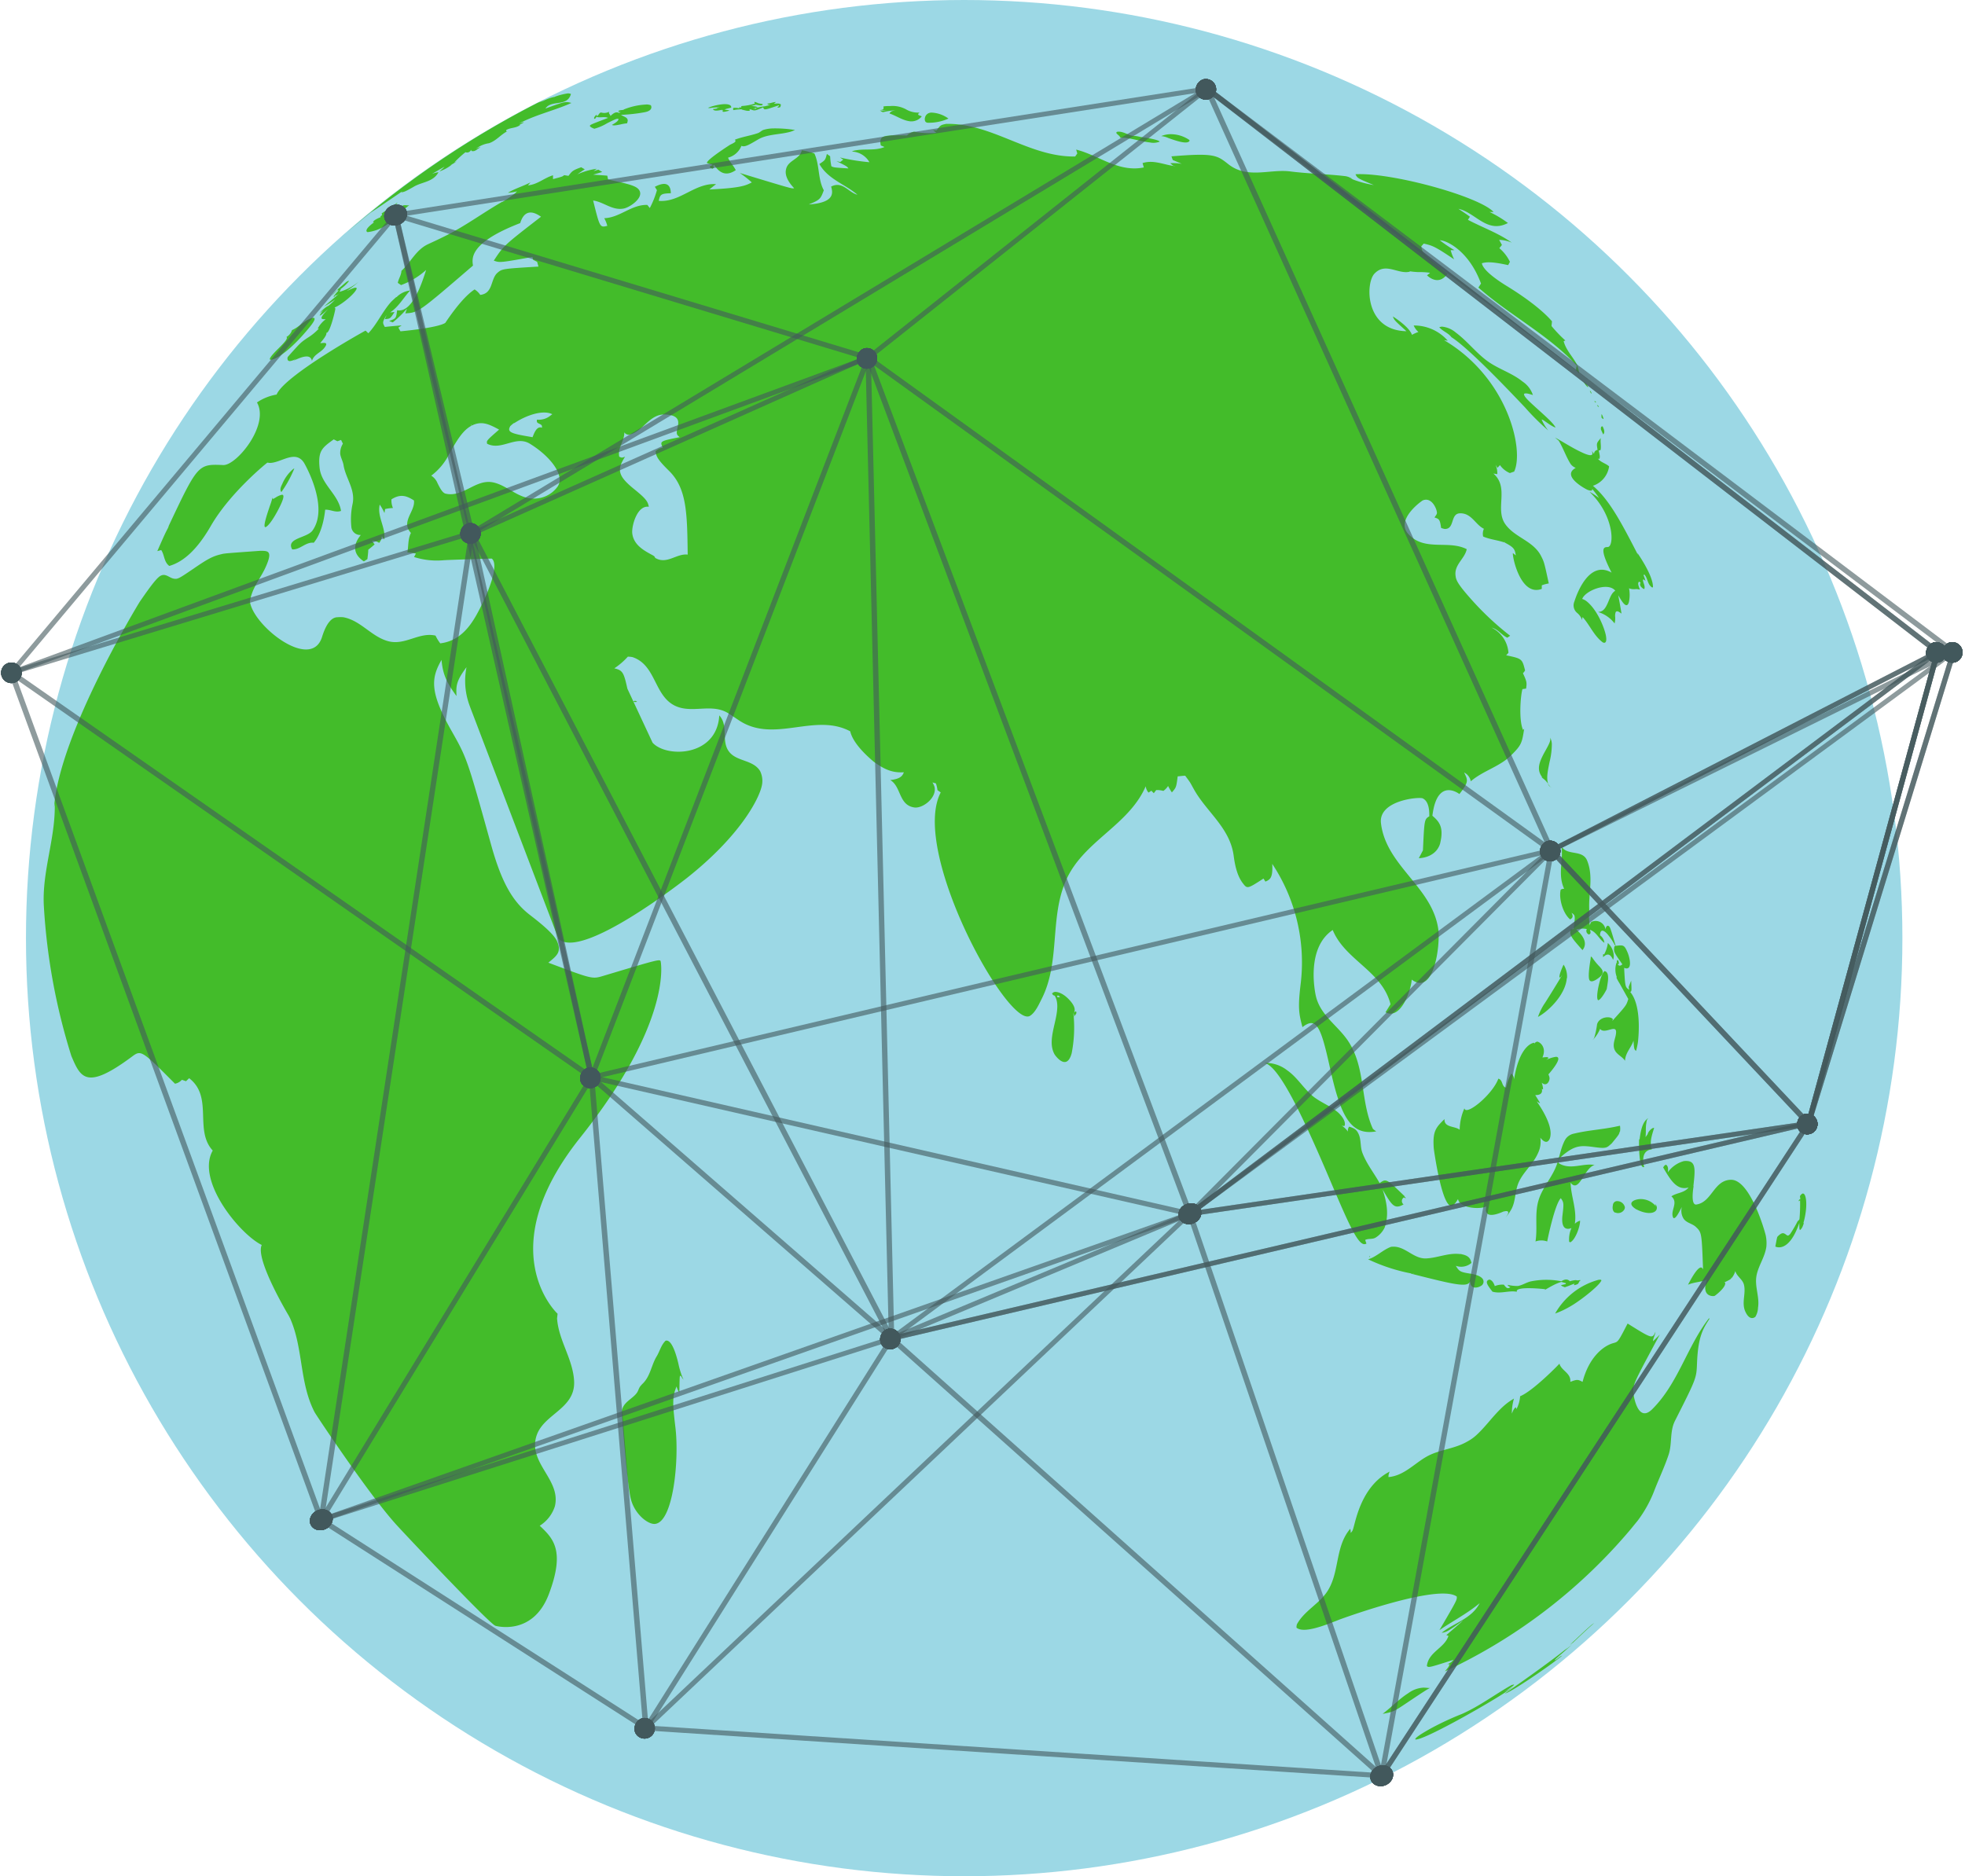 <svg xmlns="http://www.w3.org/2000/svg" viewBox="0 0 416.2 397.44"><defs><style>.cls-1{isolation:isolate;}.cls-2{fill:#9cd8e5;}.cls-3{fill:#43bc2a;}.cls-4{mix-blend-mode:color-dodge;}.cls-5{opacity:0.6;}.cls-6{fill:#42585c;}</style></defs><title>earth</title><g class="cls-1"><g id="Layer_2" data-name="Layer 2"><circle class="cls-2" cx="204.22" cy="198.72" r="198.72"/><path class="cls-3" d="M351.72,117.67c2,1.1,3.94,2.39,6.05,3.32,2.28,1,1.94,0,1.76-.47l.47.64a.84.84,0,0,1,.73-.85l0-.11c-.22-1.32-.22-1.32.7-2.4-.15.84.14,1.7-.06,2.54a2.76,2.76,0,0,0-.38.11l0,0c.29,1.23.26,1.35.15,1.75a.61.61,0,0,1-.35-.07l0,0c.62.81,1.65,1,2.4,1.65a5.07,5.07,0,0,1-3.43,4.12c3.54,3,6.13,8,9.73,15a2.38,2.38,0,0,1-.3-.75s3.32,4.69,3.29,7.2l-.13.12c-1.08-.62-.93-2-1.73-2.8l-.13.19a10.3,10.3,0,0,1,.41,1.2c-.31-.29-.31-.29-.55-.28,0,.69.55,1.31.29,2-.36-.08-1.21-.78-.77-1.35a1.45,1.45,0,0,0-.35-.22c-.19.25-.32.42.2,1.69a2.72,2.72,0,0,0-1.05-.1h-.18a2.25,2.25,0,0,1-1.08-.19,7.44,7.44,0,0,1,0,2.79h0c-.35,1.58-1.2.38-1.47,0s-.44-.68-.82-1.31l.25,1.31.06.32q.2,1.13.39,2.26c-.71-.53-1-.61-1.23-.34a2.35,2.35,0,0,0-.12,1,4.23,4.23,0,0,1-.12,1.42,6.84,6.84,0,0,0-3.51-2.42c1.11-.06,1.58-.74,2.2-2.22.55-1.33.77-1.82,1.45-2.3-1.54-1.9-6.31-.05-7,1.75a3,3,0,0,1,1,.55c2.31,1.91,3.71,5.69,4,7.11.39,2-.48,1.67-.71,1.49-1.79-1.37-2.63-3.5-4.07-5.16-.08-.1-.08-.1-.14-.1s-.06.11-.1.59a3.34,3.34,0,0,0-1-1.48,2.06,2.06,0,0,1-.63-2.46c.47-1.51,3.08-8.87,7.88-6.11-2.78-5.39-1.57-5.41-.84-5.42,1.44,0,1.46-6.67-3.87-11.72a15.94,15.94,0,0,1,2.05,1.33,18.82,18.82,0,0,0-1.46-1.92s0,0,0,.18-.28.28-1,0c-.06,0-5.73-2.88-2.48-4.64a2.44,2.44,0,0,1-1.07-.81c-1-1.57-1.56-3.36-2.53-4.94ZM148.26,52.27a10.55,10.55,0,0,0,2.68-1.15c1.82-.92,2.07-1,2.4-.94.07.16,0,.54-1.37,1.28.29.16.7.13,1.82-.1a9.83,9.83,0,0,1,1.4-.24c.16-.55.2-.69,0-1s-.87-.5-1.29-.79a35.38,35.38,0,0,0,4.91-.54c2.09-.35,1.43-1.48,1.41-1.49a2.35,2.35,0,0,0-1.14-.15,14.26,14.26,0,0,0-4.63,1.06l0,.07a5.4,5.4,0,0,0-.89.11c-.13,0-.14.23-.29.24a1.55,1.55,0,0,0,.6.12l-.4.17c-.55-.27-1.07-.08-1.8.66,0-.32-.52-.57-.24-.93a2.23,2.23,0,0,1-1.62.21.42.42,0,0,0-.28,0c-.32.2-.41.62-.77.78.06-.18.06-.18,0-.29-.27,0-.65.6-.54.76s.29,0,.47-.35c.81.24,1.67-.13,2.47.21-3.7,1.42-3.7,1.42-3.86,1.68C147.4,52,148.26,52.27,148.26,52.27ZM100.93,70c1.18-.74,6.56-4.42,6.61-4.45l-.18.19c.6-.08.74-.1,2.54-1.12h0c1.75-1.11,4.22-1,5.35-3.15a7.29,7.29,0,0,0-1.38.37c.89-.51,1.76-1.05,2.67-1.53-.34.36-.74.66-1.1,1a8.87,8.87,0,0,0,2.63-1.43,4.94,4.94,0,0,0-.55.27c.54-.32,1.1-.61,1.61-1l-.55.29a20.93,20.93,0,0,1,2.38-2.2.91.91,0,0,0,1.19-.52l.07.25c.85.27,1.28-.54,1.94-.76-.37,0-.37,0-1,.33a5.72,5.72,0,0,1,2.78-1.2c1.53-.5,2.51-1.86,3.92-2.55l-.26.05,0-.3c.94-.56,2.16-.36,3-1.13l-.25,0a3.88,3.88,0,0,0,1-.51c-.21,0-.21,0-1,.24,3.28-1.73,6.9-2.59,10.29-4l.76-.33c-1.28-.34-1.28-.34-5.5,1.18,1.28-1.94,4.63-.26,5.4-3.09a1.91,1.91,0,0,0-.63-.12,13.66,13.66,0,0,0-2.7.68l-.2.1.1,0,0,0-.15.07,0,0,0,0h0l.24-.13a8.2,8.2,0,0,0-3,1.18,4.15,4.15,0,0,1,.82-.56c-.4.15-.76.37-1.15.53l.24-.14-.64.3.65-.34c-.46.22-1,.51-1.6.81a198.58,198.58,0,0,0-26,16.16q-6.95,5.09-13.41,10.77c1.95-1.67,5.63-4.77,6.73-5.47C102,69.13,101.47,69.52,100.93,70Zm250.94,45.55c-.56-.86-1.09-1.43-3.72-3.8-2.36-2.13-2.81-2.61-3-3.2l.08-.17c.35-.07.54-.11,1.82.3a5.54,5.54,0,0,0-2.18-2.85c-2.28-1.85-5.17-2.66-7.52-4.39s-4.24-4.22-6.64-6a5.29,5.29,0,0,0-2.92-1.25,1.91,1.91,0,0,0-.57.13c.73.86,1.89,1.19,2.58,2.11h0c3.65,2.33,11.69,10.78,15.55,14.84a49.83,49.83,0,0,0,4.94,4.91,10.4,10.4,0,0,1-1.4-2.32c.27.07.27.07,1.15.68S351.68,115.62,351.88,115.51ZM172.71,60.35c.05.13.1.24.61.4a1.91,1.91,0,0,0,.29-.33,1.39,1.39,0,0,0-.19-.24,1,1,0,0,1,.2-.27c1.29,2,2.79,2.36,4.59,1.13-.46-.93-1.23-1.67-1.64-2.64a4.19,4.19,0,0,0,2.84-2.51c.7.32,1.52-.16,3.52-1.34s4.66-1,6.93-1.66c.28-.09.64-.25.91-.35a26.1,26.1,0,0,0-4.64-.34,7.6,7.6,0,0,0-2,.3c-.46.14-.78.54-1.23.7-1.6.55-3.29.77-4.87,1.39.27.38.14.52-1,1.06,0,0-5,3.18-4.93,3.86.39.23.89.18,1.26.47C172.91,60.12,172.82,60.15,172.71,60.35ZM351.06,149l.08.1a.75.75,0,0,0-.08-.11ZM87.52,96.56c-1.48,1-1.48,1-4.22,4.07,0,0-.26.86.48.86a3.18,3.18,0,0,0,1.4-.56c-.29.23-.45.35-.66.5,3.1-1.56,3.73-.84,3.93,0,.4-1.33,1.78-1.72,2.57-2.68,1-1.23.09-1.14-.41-1.09a1,1,0,0,1-.41,0c.59-.69,1.47-1.73,1.28-2.17.75.28,2-5.08,1.92-5.15a.88.88,0,0,0-.17-.19c1.74-.74,4.6-3.22,4.7-4.09-.23-.26-.6-.1-2.13.58A21.15,21.15,0,0,0,99,84.06l-.66.62a11.38,11.38,0,0,1-4.09,2.15,4.81,4.81,0,0,0,.32-.58l-.09,0a8.46,8.46,0,0,0,1.84-1.75c-.36,0-.58.2-1.33.86-1.1.93-1.1.93-1.12,1a7.63,7.63,0,0,0-1.23,1.29c.42-.4.81-.84,1.22-1.26l0,.1.07.06a.71.71,0,0,0,.27-.1A7.45,7.45,0,0,0,93,87.85c.21.08.3-.07.46-.38l0,.09c.14,0,.22,0,.72-.34,0,0-2.95,2.5-3.12,2.67a23.27,23.27,0,0,0,2.3-1.44A14.42,14.42,0,0,1,91.67,90l.32-.29a6.92,6.92,0,0,0-1.91,1.61,10.51,10.51,0,0,0,.89-.68,4.29,4.29,0,0,0-.9,1.2c.11,0,.34,0,1.81-1.41-1.17,1.29-1.38,1.56-1.42,2,.17.17.17.17.9.2a5.74,5.74,0,0,0-1.67,1.93l.07.07.18-.06A11.19,11.19,0,0,1,87.52,96.56ZM362,113.71a3.5,3.5,0,0,0-.39-1l0-.07v.07a1.5,1.5,0,0,0,0,.69l-.15-.08C361.57,113.45,362,113.92,362,113.71ZM109.06,68.45c-.45.13-.92-.09-1.36.09A5.63,5.63,0,0,0,106,69.73c.4-.41.54-.58.56-.73-.24-.13-1.24.44-2.62,1.48a17.68,17.68,0,0,0,2.63-2.54h-.07a17.41,17.41,0,0,0-1.41,1.17.7.7,0,0,0,.16-.27c-.09,0-.17,0-1.26,1a.48.48,0,0,0,0-.1c-.08,0-.13,0-.84.51h.11c0,.1,0,.21,0,.31l.06,0-.33.23A.3.3,0,0,0,103,71l0,0s-1.64.63-1.61,1.08c.08,0,.09,0,.23,0-2.48,1.81-1.4,2.09-1.39,2.09a8.58,8.58,0,0,0,3.95-1.5c.35-.21.8-.51,1.13-.76A11.87,11.87,0,0,1,107,70.53l-.09-.05C107,70.31,107.12,70,109.06,68.45Zm242.17,80.72h0l-.08-.1ZM94.83,75l0,0-.13.12,1.15-1Zm114.6-26.24,0,0a11.77,11.77,0,0,1,2.64-.38c-.92.1-1.12.34-1.3.66,1.37.46,2.58,1.33,4,1.6a2.86,2.86,0,0,0,2.27-.45,3,3,0,0,0,.56-.53l0,0c-.07-.06-.07-.06-.45-.19s-.43-.32,0-.63a5,5,0,0,1-2.9-.69,5.94,5.94,0,0,0-3.26-.69c-.59,0-.94,0-1.51.09.08.4.11.81-.67.68a9.4,9.4,0,0,0,1.46.22c-.63,0-1,0-1.54-.06C208.85,48.43,209.14,48.77,209.44,48.73Zm50.21,5.38a.29.29,0,0,1-.2,0c.49.07,1,0,1.47.09,1.69.21,3.32.77,5,.94A3.55,3.55,0,0,0,268,55c-.17-.4-3-.84-3.05-.84h0c-.71-.05-1.4-.27-2.11-.36-1.29.07-2.31-.94-3.59-.91-.37,0-.41.14-.45.25C259,53.51,259.46,53.68,259.64,54.1ZM219,51h0a9.93,9.93,0,0,0,4-.77l.25-.12a6.55,6.55,0,0,0-3.63-1.26c-1.41.08-1.61,1.61-1.16,2A.79.79,0,0,0,219,51Zm55.31,3.79s0-.08,0-.12a7,7,0,0,0-4.21-1.24,5.32,5.32,0,0,0-1.78.4,4.53,4.53,0,0,1,1.5.4C271.48,54.83,273.91,55.67,274.33,54.82ZM358.74,107s0-.09-.06-.2a2.82,2.82,0,0,0-.87-.94h0a3.35,3.35,0,0,0,.52.81C358.44,106.78,358.68,107.06,358.74,107Zm1.67,3.21a.06.06,0,0,0,0-.06c0-.08-.18-.16-.32-.19v0C360.13,110.25,360.36,110.24,360.41,110.17Zm1.43,5.2,0-.08a.36.36,0,0,0-.19,0c-.17.06-.23.27-.18.64a.91.91,0,0,0-.05-.13c0,.05,0,.09.52,1.19C362.13,116.8,362.38,116.47,361.84,115.37Zm-.92-4.21c.05,0,.09,0,.09-.11v0c-.13-.13-.28-.29-.35-.28S360.8,111.11,360.92,111.16Zm-181.44-63c.08.05,1,.25,1,.25a2.24,2.24,0,0,0,.69,0c0-.12,0-.15-.1-.24l.26-.06c.89.36.89.36,2.69-.41.21.62.21.62,3.4-.47l-.13.23c-.22.2-.23.23-.26.3a1.67,1.67,0,0,0,.58-.1l.1-.2,0-.05c.07-.25.06-.28,0-.37-.38-.17-.49-.19-1.43-.09l.44-.38c-.63,0-1.2.31-1.82.34,0,0,.05.29.64.25-.36.13-.75.2-1.12.31h0a11.5,11.5,0,0,0-1.92.37l.05.16a3.46,3.46,0,0,0-.69,0,10.58,10.58,0,0,0,1-.37,6.13,6.13,0,0,0-1.5-.22,5.69,5.69,0,0,0,1.11-.28c.41.1,1.35.34,1.46-.05a.22.22,0,0,0-.1-.1,5.8,5.8,0,0,1-.81-.14c-.68-.31-.77-.29-.85-.28s0,.07.07.35a11.2,11.2,0,0,1-2.7.5l-.18.09c0,.12,0,.13,0,.2s-.1.06-.38-.05a.59.59,0,0,0,0,.25h-.07a3.56,3.56,0,0,0-1.23-.08,1.59,1.59,0,0,0,0,.47A10.06,10.06,0,0,1,179.49,48.15ZM359.34,108a1,1,0,0,0-.18-.23h0c-.08,0,0,.2.24.65A.41.41,0,0,0,359.34,108ZM172.84,47.87a8.9,8.9,0,0,1,2-.1c-.53.09-.53.09-.59.13a.11.11,0,0,0,0,.07,4,4,0,0,1-.88.12c.18.42.74.45,2.12.12l-.32.12a.77.77,0,0,0,.39,0c-.12.15-.35.41.24.35a7.05,7.05,0,0,0,1-.24l.11,0a2,2,0,0,0-1.3-.1,1.61,1.61,0,0,0,.52-.22l-.17,0,1.29-.33c0-.28-.06-.76-1.54-.73a11.25,11.25,0,0,0-3.39.78,1.46,1.46,0,0,0,.44.05ZM343,382.29c-.66.36-1.3.75-2,1.11,2-1.37,2-1.37,2.06-1.59l-.53.13c-3.56,2-6.79,4.48-10.53,6.13a60.29,60.29,0,0,0-6.69,3.12c-2.85,1.61-3.14,2-3.19,2.26,1.3.51,15.92-7.77,19.81-10.45Zm-1.87,1.44c.94-.06,9.18-5.61,12-7.92l.13-.11c-.63.2-1,.78-1.61,1,.19-.28.19-.28,3.65-3.27-.53.41-1.07.81-1.59,1.23l.73-.68C351,376.89,341.24,383.66,341.13,383.73Zm18.5-14.66c-1.64,1.36-3.12,2.89-4.72,4.31.21-.12.38-.29.58-.42a2.18,2.18,0,0,1-.21.24c1.58-1.48,3.14-3,4.77-4.41Zm-25.5-298,0,0,0,0Zm-.08,0,0,0,0,0ZM80.51,101c.5-.21,3.18-1.49,7.35-6.59.43-.52,1.73-2.12.84-2.09l-.19,0c-1.64.53-2.75,1.94-4.3,2.61a2.46,2.46,0,0,1-1.16,1.44c.3.35-.26,1-1.72,2.46C80.56,99.59,78.2,101.92,80.51,101Zm248.18,270.5,0,0-.11.09Zm40.85-24.77.31-.38h0Zm-14.25,26.49-.88.83A10,10,0,0,0,355.28,373.19Zm-30,9.35c-.47,0-.95-.08-1.42-.08a5.93,5.93,0,0,0-3.2,1.16c-2,1.27-3.6,3-5.45,4.39,2.24-.39,2.51-.57,5.09-2.3s4.39-2.94,4.85-3.13ZM156.52,173.66c.59.09.73,0,.77,0s-.18-.2-.41-.2A.4.4,0,0,0,156.52,173.66ZM108.66,142l0,0h0l0,0ZM80.08,130.32v.07a13.3,13.3,0,0,1-.51,1.66c-.65,1.92-1.74,5.13-.81,4.54s2.38-3.17,3.12-4.79c.92-2,.38-2,.2-2a4.31,4.31,0,0,0-1.31.58C80.11,130.79,80.1,130.76,80.08,130.32Zm-22,6.22.06-.08h0A.43.43,0,0,0,58,136.54Zm23.9-7.33a23.48,23.48,0,0,0,2.1-3.56c.32-.66.55-1.22.63-1.42l-.2.09a8.39,8.39,0,0,0-2.36,3.21h0C81.71,128.4,81.67,128.8,81.94,129.21Zm272.29,103a4.62,4.62,0,0,0-.72-2.87l-.12.24c-.35.8-.92,2.19-.72,2.49.12,0,.19-.07.57-.59-1.67,2.82-3.49,5.7-3.66,5.95h0l-.23.34a13.07,13.07,0,0,0-1.27,2.64C350.49,239.13,354,235.57,354.22,232.21Zm11.22,32.5a3.55,3.55,0,0,0,0-1.25l-1.08.23c-2.87.58-5.8.75-8.65,1.44a2.83,2.83,0,0,0-1.74,1.08,5.18,5.18,0,0,0-.47.89c-.63,1.42-.89,3-1.38,4.42-.93,2.79-3.1,4.94-3.94,7.78s-.16,5.81-.63,8.68a3.56,3.56,0,0,1,2.48,0c0-.08,1.58-7.89,2.88-9.17.59.84.68,1,.36,3.55-.45,3.63,1.5,2.95,1.9,2.77a5.86,5.86,0,0,0-.49,2.9l.22.13c1.15-.55,2.13-3.49,2.09-4.59a2.68,2.68,0,0,0-1.11.66c.47-3-.82-5.78-.9-8.7,1.84,2.34,2.88-3.19,5.09-3.75h0c-2.4-.44-4.84,1-7.22-.17-.95-.45-.54-1.2,1.39-2.59,2.11-1.51,3.42-1.35,6-1,2.28.29,2.46.12,3.41-.81-.11.15-.26.35-.38.5C365.27,265.36,365.27,265.36,365.44,264.71ZM369.71,279c-1.06.06-2.6.65-1.34,1.76a4.18,4.18,0,0,0,.52.37c-.07.05-.08.06-.1.1l0,0a.21.21,0,0,0,.11-.1c1.84,1,3.72,1.1,4.28.2a1,1,0,0,0-.25-1.27,2.23,2.23,0,0,0,.34.68A4.16,4.16,0,0,0,369.71,279Zm-10.35-51.54h0s0,0,0,0S359.34,227.48,359.36,227.48Zm.88,44.31h0a.21.21,0,0,0-.14-.06ZM359,232.55c.45,1,2.29-.66,2.3-.67a1.47,1.47,0,0,0,.53-.9c0-.44-.13-.64-.66-1.23a13.7,13.7,0,0,1-1.62-2c-.07,0-.12,0-.23-.22,0,0,0,0,0,.06a10.91,10.91,0,0,1-.14,1.12C359,229.87,358.73,231.88,359,232.55Zm-5.9,64,.94.27L354,297c-.31.08-.72.17-1,.23.18.2.18.2.85.46l.09-.07c.66-.18,1.27-.51,1.93-.71l-.14.32a2.3,2.3,0,0,0,.8-.23c.25-.18.27-.52.5-.71a.84.84,0,0,1,.16-.08l-.14-.05h0c-.29,0-.57.13-.86,0a5,5,0,0,0-1.31.25c-.73-.83-1.79,0-1.8,0a16.46,16.46,0,0,0-6.36,0c-1,.19-1.85.83-2.87,1a9.17,9.17,0,0,1-2.18-.25,1.06,1.06,0,0,0,.61.5c-.63.46-.89.11-1.38-.53a4.18,4.18,0,0,0-1.92.3c-.36-1.12-.93-1.39-1.19-1.37-1,.33-.34,1.22.71,2.57l.07,0c1.7.47,3.39-.32,5.09,0-.51-1.27,5.92-.56,6-.54l-.1.16C350.73,297.59,351.86,296.88,353.13,296.53Zm-31.84-1.79h.06a37.72,37.72,0,0,1-9.17-3c1.79-.55,3.11-2,4.83-2.64,2.88-.42,4.64,2.55,7.41,2.45,2.39-.09,4.64-1.19,7.08-.94.17,0,.39,0,.56.07,1.63.33,1.83,1.12,2,1.82a3.31,3.31,0,0,1-3.31.61c.7,1.12.82,1.32,3,1.65,3.31.51,2.95,1.79,2.76,2.17a1.22,1.22,0,0,1-.15.22c-.42.47-2.58,1.33-2.57-.81-.4,1.5-3.45.73-12.51-1.56Zm9.37-1.74h0Zm-9.13,1.74a2.63,2.63,0,0,0,.42,0h0a2.18,2.18,0,0,0-.63,0S321.36,294.68,321.53,294.74Zm40,1.63c.17-.37-.19-.33-.6-.28a15.11,15.11,0,0,0-9.14,7.13,18.6,18.6,0,0,0,3.29-1.56h0C357.12,300.5,361,297.42,361.48,296.37Zm-20.65-14.75s1.93-.61.37,1.3a10.15,10.15,0,0,0,1.33-1.9c.9-1.78.68-3.87,1.53-5.67,1-2.19,3-3.75,4-6a5.63,5.63,0,0,0,.54-3.38c1.26,1.57,1.79.66,2,.2.43-1.15.3-3.46-2.77-7.9a3,3,0,0,0,.69.39c0-.1,0-.1-1-1.71.42,0,1.75,0,1.38-1.38l.11.17.18-.08a6.27,6.27,0,0,0-.29-1.35c1,.95,1.71-.27,1.65-1a2.52,2.52,0,0,0-.24-.74h0l0,0c.34-.38,3.24-3.69,1.61-3.73a6.63,6.63,0,0,0-2.13.7c.41-.28.41-.28.55-.51-.33-.15-.33-.15-1.29-.05,1-2.28-.71-3.38-1.14-3.35a1,1,0,0,0-.6.45c0-.06,0-.14,0-.2s-3.08.17-4.28,7.78a1.6,1.6,0,0,0-.58-1.28,11.39,11.39,0,0,0-1.1,3c-1-.24-.64-1.66-1.64-1.91-1.16,3.21-6.39,7.6-7.12,6.47a1.1,1.1,0,0,1-.07-.18,11.53,11.53,0,0,0-1,4.53c-1-.81-3.35-.42-3.21-2.26-1.81,1.78-2.55,2.52-2.28,6.2,0,.12,1.64,12.05,3.67,12.18.62,0,1.19-1,1.47-1.44.35,2,4.72,2.23,6,1.56C336.53,283.32,339.52,282.22,340.84,281.62Zm-7-90.74-.15.22a1,1,0,0,0,.15-.22h0ZM349.71,184c.84-1.51,1.12-2.09,1-2.71l-.07-.14a3,3,0,0,1,.42,1.51,15.9,15.9,0,0,1-.47,3.69c-.47,2.27-.69,3.51-.31,4.68a4.8,4.8,0,0,0-1.28-1.27l.1.06c-.2-.17-.2-.17-.25-.24a1.47,1.47,0,0,1,.23.13C347.79,188.09,348.26,186.57,349.71,184Zm-.23,6.12-.34-.33v0l.25.21Zm0-.12-.12-.1h0Zm1.38,1.83,0,0c-.22-.28-.43-.56-.66-.83v0A1.7,1.7,0,0,0,350.88,191.79ZM312.6,291.26h0c-.13-.16-.21-.23-.25-.23s0,0,0,0S312.46,291.39,312.6,291.26Zm-22.45-41.1h0Zm23.8,14.5Zm-23.56-52.92-.4-.64c-3.44,2.22-3.44,2.22-4.41.95-1.37-1.8-1.74-4.53-1.92-5.85-.77-5.64-5.4-9-8.09-13.45-.32-.53-.7-1.25-1-1.78s-.81-1.15-1.16-1.65c-.48,0-1.12.1-1.6.13-.3,2.34-.3,2.34-1.23,3.4a10.89,10.89,0,0,1-.8-1.36,3.81,3.81,0,0,1-1,1.05,4.76,4.76,0,0,0-1.52-.18l-.51.66-.51-.52-.61.39a2.55,2.55,0,0,1-.59-1.34c-3.61,8.34-13.21,11.61-16.87,19.9-3.53,8-1.17,17.22-5.16,25.13-.59,1.17-1.36,2.92-2.48,3.6-4.59,2.76-25.42-34.83-18.91-47.32l-.69-.49a6.45,6.45,0,0,0-.33-1.43l-.72-.2a5.8,5.8,0,0,1,.42.9c.58,2.31-2.48,4.67-4.29,4.4-3.33-.5-2.73-4.45-5.08-5.8,2.32-.26,2.61-1,2.89-1.65-2,.1-3.71-.24-6.45-2.29-4.16-3.52-4.74-5.68-4.92-6.39-7.52-4-16.08,2.61-23.52-2.29-.73-.48-1.68-1.16-2.44-1.61-3.5-2.07-7.59.2-11.14-1.51-4.47-2.15-4-8.62-9-10.3a5.06,5.06,0,0,0-1-.1,15,15,0,0,1-2.86,2.47h0c1.76.43,2,.83,2.76,4.3l5.34,11.45c2.92,3.25,13.63,3,14.13-5.78,2,2.17.38,5.33,2,7.59s5.13,1.72,6.65,4.21a4.75,4.75,0,0,1,.38,3c-.58,2.91-4.67,10.78-16,19.73-.22.17-22.22,17.48-27.09,12.8l-18.22-47.8c-.21-.55-.49-1.27-.68-1.82a14.89,14.89,0,0,1-.58-7.92c-2.25,3-2.21,4-2.12,6.11-2.2-3-2.91-4.73-3.17-7.65-2.26,3.9-2.48,6.83,2,14.82,3.4,6,3.4,6,8.5,24.34,2.17,7.8,4.48,12,8.23,14.87,1.77,1.37,5.05,3.91,5.77,5.63.93,2.23-.06,3-1.88,4.47,9.29,3.5,9.29,3.5,11.6,2.81,12.1-3.62,12.1-3.62,12.21-3s2.12,13.19-17.09,37.29c-19,23.86-4.92,37.15-4.76,37.26l-.11,1c.32,4.66,3.36,8.58,3.61,13.26.31,5.86-6.34,6.92-7.92,11.47-2,5.87,5.21,9.36,3.85,15.05a7.59,7.59,0,0,1-3.21,4.13c2.8,2.66,5.45,5.17,1.94,14.47-3.4,9-11.28,6.75-11.35,6.72-1.54-.69-19.82-20.13-20.59-21C101,342.35,89,324.26,89,324.13c-3.23-6.22-2.37-13.51-5.17-19.84l-.29-.57c-.07-.12-7.19-12-5.73-15-4.65-2.29-14-13.64-10.38-20-4-4.35.19-11.35-5-15.33l-.66.64-.87-.3a2.62,2.62,0,0,1-1.46.83c-7.17-7.19-7.17-7.19-9.2-5.68-9.62,7.14-10.8,4.38-12.75-.18a130.93,130.93,0,0,1-5.82-31.56c-.49-7.48,2.52-14.59,2.29-22l-.14.92c1.1-15.74,18-43.37,18.17-43.62,2.59-3.77,3.77-5.22,4.51-5.53,1-.44,1.73.47,2.62.65s1.13,0,4.31-2.15c2.9-2,4-2.59,5.76-3,.74-.19.74-.19,8.24-.73,1.68,0,2.79-.08,1.21,3.44-1.1,2.45-3,4.54-3.33,7.35.73,5.14,13,14.81,15.28,7.43,1.06-3.41,2.34-4.14,3.24-4.15a7.28,7.28,0,0,1,1.28,0c3.7.7,5.94,4.14,9.51,5.08s6.51-2,10-1.19a8.63,8.63,0,0,0,1,1.64c5.11-.62,7.33-5.17,9.11-8.83,3.41-7.34,2.23-8.84,1.78-9.13,0,0-8.36.24-10.15.35a15.81,15.81,0,0,1-6.29-.68l.39-.72a7.26,7.26,0,0,0-1.8-.25c.25-1.38.09-2.83.75-4.13-2.22-2.38.94-4.54.64-6.88-1.54-1-2.87-1.45-4.77-.23a4.08,4.08,0,0,0,.32,1.83,8.7,8.7,0,0,0-1.66.22l-.14.85a10.16,10.16,0,0,0-1-1.79c-.6,2.58,1.33,4.84.95,7.39l-.5-.72a2.39,2.39,0,0,1-.58,1.44,2.35,2.35,0,0,0-1.51-.43l.56.75c-.39.35-.93.8-1.35,1.12,0,.61-.12,1.41-.18,2l-.75.48c-3.3-2.21-1.3-4.76-.65-5.6a1.87,1.87,0,0,1-2-1.69,15.47,15.47,0,0,1,.25-4.84c.68-3.07-1.48-5.48-1.91-8.29-.11-.73-.62-1.63-.7-2.37a3.73,3.73,0,0,1,.57-2.14l-.39-.8-.78.28-.77-.4c-2.45,1.76-3.36,2.42-3,6s4,5.64,4.54,9.15c-1.16.44-2.22-.32-3.36-.25l0,0s-.34,4.55-2.42,7c-1.73-.21-2.86,1.51-4.56,1.41-1.38-2.41,3.14-2.39,4.3-4,3.63-5.07-1.73-14.23-1.78-14.32-1.83-2.9-4.86,0-7.28,0L79,123c-.05,0-7.91,6.33-12,13.45-2.75,4.76-5.62,7.52-8.77,8.43-1.15-.83-1-2.31-1.71-3.36l-.83.22c1.62-3.68,1.62-3.68,2.44-5.24h0l-.18.22c6.34-13.43,6.34-13.43,11.71-13.21,2.81.11,9.85-8.49,7.14-13.26a10.38,10.38,0,0,1,4.16-1.67c1.6-4,18.69-13.5,18.84-13.55l.59.56c1.88-2,3-4.62,4.82-6.65.31-.31.74-.7,1.07-1l.09,0a4.74,4.74,0,0,1,2.87-1.4c-1.43,1.53-2.43,3.46-4.24,4.64l.93-.08c-.91,1.41-.91,1.41-2.05,1.51l.38-.89c-.94,1.52-.88,1.64-.38,2.54,0,0,1.5-.18,3.56-.33l-.69.47.44.78c.08,0,7.84-.71,9.49-1.78,2.45-3.65,4.54-6,6.21-7.09a3.86,3.86,0,0,1,1.2,1.16c2.78-.32,2.13-3.35,3.64-4.68,1-.85,1-.85,8.69-1.32l-.28-1-.88-.46-.11-.58c-6.91,1.23-6.91,1.23-8.19.78,2.09-3.18,2.09-3.18,10-9.3-3.22-2.29-4.11.45-4.41,1.35-10.77,4.17-10.23,7.43-10,9C111,91.2,111,91.2,108.22,91.38l.34-1a22.89,22.89,0,0,1-3,2.91L104.8,93c1.46-.54,1.46-.54,1.69-2.28,3.21.62,5.26-5.8,6.14-8.54a16.13,16.13,0,0,1-5.32,3.21l-.68-.47c.15-.88.74-1.62.76-2.54,2-1.83,3.1-4.51,5.72-5.69,1.74-.81,2-.92,3.44-1.64,4.26-2.09,8.06-4.94,12.16-7.29l.09,0a21.53,21.53,0,0,0,2.69-1.84h0l.39-.39a11,11,0,0,1-1.94.31c1.52-.91,3.23-1.4,4.79-2.21l-.54.63c2-.16,3.47-1.59,5.31-2.13,0,.24,0,.57,0,.81,2-.53,2-.53,2.36-.84l.92.15c.75-1,.88-1.18,2.69-1.82l.76.44c-.49.3-1.12.73-1.58,1.07a14.8,14.8,0,0,1,4.12-1.19l-.67.49,1-.3.83.49L148,62c2.7.18,2.7.18,3,.22l.16.8c4.54,1,6.24,1.35,6.72,2.49.64,1.53-2.1,3.4-3.38,3.66-2.44.49-4.26-1.41-6.5-1.69,1.43,5.75,1.43,5.75,3,5.36a6.53,6.53,0,0,0-.65-1.62c3.3-.1,5.77-2.92,9.13-2.81l.52.66a18.72,18.72,0,0,0,1.51-3.79l-.44-.71c2.19-1.14,3.34-.68,3.39,1.36-1.92.08-2.29.14-2.56,1.62,4.5.37,7.67-3.85,12.15-3.54-.45.32-1,.78-1.44,1.13,6.73-.32,7.71-.84,9-1.5a23.45,23.45,0,0,0-2.55-2C190.14,65,190.14,65,190.57,64.86c-1.38-1.45-2-2.8-1.71-4,.39-1.93,2.89-2.08,3.33-4a7.26,7.26,0,0,1,1.71.37h.16l.8.27c1.15,2.48.69,5.37,2,7.81-.69,1.82-.76,2-3.19,3,5.69-.38,5.07-2.6,4.74-3.79,2.42-1.25,3.68,1.26,5.57,1.73h0c-2.62-2.25-6.24-3.27-8.06-6.51,1.25-.82,1.25-.82,1.59-2.13l.69.49a14.13,14.13,0,0,0,.26,2.12c.53.26.53.26,3.61.46-.3-.44-.3-.44-2.53-1.55l.8.19.63-.51-.69-.45a44.46,44.46,0,0,0,6.24,1,4.49,4.49,0,0,0-3.73-2.26h0l.37-.16c2.15-.54,4.45.08,6.56-.8l-.79-.33c-.46-2.22.69-2.2,5.54-2.12a3.21,3.21,0,0,1,1.48-.8,16.26,16.26,0,0,0,4.74.23L220,52.6h.75c.85-1.11.85-1.11,2-1.36,9.75-.21,17.61,7.07,27.35,6.91l.45-.65-.24-.81c4.8,1.2,8.93,4.88,14.33,3.78l-.27-.92c2.43-.79,4.68.45,7,.65l-.55-.12-.59-.51a11.26,11.26,0,0,1,2.44.13l-1.9-.81-.28-.77c9-.75,9.63-.25,12,1.62,4.08,3.27,8.82,1,13.22,1.58,3.88.49,7.79.54,11.67,1a4,4,0,0,1,1.49.61l-.75-.24a22.86,22.86,0,0,0,5.23,1.51c-3.47-1.45-3.47-1.45-3.88-2.29,7.63-.42,26.22,4.69,29.26,8h-.85a22.85,22.85,0,0,1,3.88,2.33c-4.44,2.33-6.91-2.27-10.48-3,1.8,1.2,1.8,1.2,2.43,1.67l-.43.65c3.09,1.64,6.43,2.79,9.3,4.84a7.18,7.18,0,0,0-2.68-.59l.59,1.08-.55.68a8.7,8.7,0,0,1,2.24,2.89l-.37.7c-3.82-.84-4.75-.61-5.57-.4.32,2,5.6,5,5.66,5.06s6.09,3.64,9.19,7.24l-.1,1a29.31,29.31,0,0,0,2.93,3.07h0l-.36.14c.49,1.87,1.88,3.23,2.77,4.86a7.43,7.43,0,0,1,.52,2l-.63-.68,0,0c-.12-.27.06-.69.13-1-6.09-6.59-14.2-10.65-20.85-16.54h0l.56-.84c-2.57-7-7.37-9.19-8.73-9.17A30.37,30.37,0,0,0,330.43,78l-.8,0a11.85,11.85,0,0,0,.73,1.94c-4.12-2.79-4.56-2.9-6.43-3.34l-.52.58c.19,1.43.19,1.43,5.53,5.83-1.83,2.55-3.92.7-4.32.31l.63-.49h0l-.11-.06a13.55,13.55,0,0,0-1.55-.13h-.81a16.72,16.72,0,0,1-1.86-.18l.09.08c-2.49.66-5.18-2.11-7.55.46-1.89,2.05-2,12,6.81,12.16-2.57-2.32-2.57-2.32-2.88-3.13,0,0,3.44,2.14,4.05,3.9a7.77,7.77,0,0,1,1.36-.61,3.76,3.76,0,0,1-1-1.37,9.48,9.48,0,0,1,7.22,3.22l-.78-.11c13.53,8,17,23.28,14.84,27.83l-.91.32a4.88,4.88,0,0,1-2.1-1.69l-.52.58-.41-.66a4.71,4.71,0,0,1,.37,2l-.83-.13c3.45,3,.25,7.49,2.52,10.72,2,2.85,5.95,3.52,7.59,6.77.65,1.29.65,1.29,1.62,5.79a7.08,7.08,0,0,0-1.48.4c0,.22,0,.52,0,.75-4.47,1.71-6.26-6.77-6.12-7.58l.62.49c-.21-1.31-.35-1.69-2.39-2.74l.09-.07-.2,0,.09.07c-1.48-.51-3.06-.63-4.51-1.26a2.54,2.54,0,0,1,.16-1.64c-1.81-.86-2.58-3.29-5-3.28-2.2,0-1.09,3.36-3.29,3.32a3.43,3.43,0,0,1-.78-.23c-.23-1.84-.46-1.91-1.39-2.2.15-.27.46-.59.51-.89.09-.65-1-3.56-3-2.73-.07,0-5.86,4-3.08,7.1,3.42,3.8,8.5,1.22,12.39,3.23-.38,2-2.65,3.25-2.37,5.57.11.89.2,1.6,3.73,5.5a61.24,61.24,0,0,0,7.84,7.27l-.6.41c-1.21-.55-2-1.82-3.33-2.13a6.44,6.44,0,0,1,3.57,5.33l-.48.53c3.37.72,3.37.72,4,3.2a2.52,2.52,0,0,1-.45.6c.86,1.84.83,2,.67,3.25l-.77.11c-.37,1.13-.85,6.44.12,8.65h0l.24-.24c-.47,3-.54,3.42-2.79,5.64-2.46,2.42-5.94,3.25-8.52,5.48a2.58,2.58,0,0,0-1.41-1.86c.83,1.69,1,2-1,4.56,0,0-4.71-3.7-5.72,4.6,1.69,1.4,2.41,2.71,1.62,5.94-.77,2.42-3.15,3-4.5,3.05.27-.49.62-1.16.88-1.66.3-6.56.3-6.56,1.35-7.22,0-.94,0-3.15-1.42-3.8-.77-.35-9.4.41-8.82,5.28,1.09,9.08,10.88,13.46,12.14,22.45.45,3.2-.85,14.21-5.63,10.67-.15,2.37-2.35,8.61-5.55,6.92l1.06-1.7c-1.76-7.05-9.63-9.34-12.24-15.73-5.6,3.75-3.82,12.82-3.6,13.85.9,4.18,4.64,6.35,6.83,9.62,3.76,5.6,2.59,12.6,5.22,18.52.12.28.53.47.76.67-5.56,1-7.58-3.52-9.79-13.45-1.85-8.35-2.77-11.06-5.83-8.63-.74-2.81-1-4-.4-9a37.77,37.77,0,0,0-6-25.59C292,211,291.37,211.32,290.39,211.75Zm-136.86-90c.55.25.55.25,1.24,0-1.85,2.84-1.46,4.16,2.08,7,2.22,1.81,2.75,2.45,2.94,3.61-2.49-.38-3.68,4.13-3.5,5.65.3,2.44,2.47,3.62,4.22,4.56.51.27.53.36.58.55h.06l0,.07c2.47,1.48,4.53-1,6.88-.7h0c-.11-8.76-.18-14-3.93-17.72-2.64-2.58-2.73-3.18-2.88-4.17a2.78,2.78,0,0,1,1.53-.75c-.63-1.39-.63-1.39,3.59-2.24-.66-.51-.77-.65-.45-2.1.23-1,.57-2.55-2.59-2.7-3.45-.16-4.68,3.66-7.7,4.29a1.16,1.16,0,0,1-1-.51C154.66,118.41,153.14,119.87,153.53,121.76Zm-23.13-6.37c-.75,1.3.75,1.55,4.77,2.24.35-.92.93-2.45,2-2,0-.5,0-.58-.57-.85s-.53-.34-.51-.87A3.89,3.89,0,0,0,139,113l.35-.26c-2-1-5.63.24-8.21,2,.15-.14.15-.14.19-.21a7.06,7.06,0,0,0-.8.66l.27-.24-.28.25,0,0-.08.06Zm4.49,15.21a6.1,6.1,0,0,0,5.55-2.46c1.73-2.41-1.61-6.53-5.83-9.12-3-1.85-6,1.54-9.06,0-.16-.65-.16-.65,2.53-3-2.22-1.21-3.72-1.88-5.77-.86l-.27-.31.15.27.08.06c-1.93,1-3.19,3.25-4.66,5.82a13,13,0,0,1-3.9,4.78,3.33,3.33,0,0,1,1.33,1.59c.42.82,1,2.07,1.72,2.22,3.76.86,6.37-3.21,10.13-2.37C129.76,127.85,131.86,130.32,134.89,130.59ZM250.21,239.25c-.11,0-.23.13-.49.41.25.55.32.6.34.55a.83.83,0,0,0,0-.25l.09,0,.06-.06a.74.74,0,0,0,.15-.38C250.35,239.41,250.35,239.24,250.21,239.25ZM314,264.66h0ZM404.36,284l0,0c.92-3.18.68-6.27-.16-6.18-.2.07-.34.19-.59.55a4.08,4.08,0,0,1,.07.74.2.2,0,0,0-.11-.07.57.57,0,0,0-.24.39c.1,0,.1,0,.31-.17a36.06,36.06,0,0,1-.13,4c-.07.18-.32.33-.42.49a27.49,27.49,0,0,1-1.52,2.6c-.38.47-.58.41-.74.3-.63-.48-.94-.72-1.9.23-.16.16-.16.16-.53,2.17.11.06,2.87,1.46,5.08-5,0,1,0,1.29.1,1.46l.08,0v.05a2.35,2.35,0,0,0,.61-1l.14-.36,0-.15-.07.05Zm-154.6-44a28.43,28.43,0,0,1-.4,8.1c-1.09,4-3.57.33-3.6.29-1.07-1.86-.59-4.06,0-6.61s.87-4.42,0-5.87a.64.64,0,0,1-.56-.58l.22.14-.11-.14a.94.94,0,0,1,.57-.22c.27,0,1.69.06,3.39,2.16.44.55,1.09,1.58.48,2.4C249.65,239.7,249.63,239.73,249.76,240Zm-2.87-3.82c-.39-.48-.6-.22-.61-.22s-.1.27.24.28a1.47,1.47,0,0,0,.34-.05ZM389,274.91c-3.65.06-4,4.73-7.32,5.24-1.35.21-.58-4-.57-4l-.08.19c.43-3.88.63-5.65-2-5.39a6.19,6.19,0,0,0-3.41,2.38c.21-1.21-.2-1.49-.38-1.61-.22.08-.32.12-.6.58,1.55,2.65,2.89,4.95,5.38,4.24-.92,1.19-2.52,1.09-3.64,1.88h0c1.63,1.39-.42,3.14.44,4.61.32,0,.55.05,1.78-2.38a3.14,3.14,0,0,0,.38,2.52c.65.92,1.84,1,2.61,1.75,1.21,1.14,1.22,1.29,1.5,9-.17-.4-.68-1.61-3.19,3.22,1.28-.57,2.74-.53,4-1.09-1.31,3.73,1.41,3.57,1.64,3.45s2.58-1.95,2.2-2.83l-.18,0h0c1.24-.61,1.24-.61,1.5-.87v-.23l.07.18a4.08,4.08,0,0,0,.79-1.51c.31,1.15,1.54,1.73,1.83,2.9.46,1.86-.54,3.79.27,5.64,1,2.25,2.14,1.16,2.15,1.15a4,4,0,0,0,.56-1.93c.35-2.2-.67-4.33-.36-6.53s1.84-4.14,2.13-6.42a8,8,0,0,0-.1-2.18C396.43,286.68,393.22,274.84,389,274.91Zm-77.2,13.51a5.75,5.75,0,0,1-.27-.77v0h0c.7-.35,1.55-.07,2.23-.51a5,5,0,0,0,1.91-2.16c1.1-3.18.09-6.28-.45-8,2,3.42,2.49,4.23,4.44,3.15a.89.89,0,0,1,.07-1.48c.12.08.32.19.42.11l-.34-.34.11,0-.17-.15h0v0c-3.77-3.63-3.77-3.63-5.17-2.66-1.19-2.14-2.76-4.07-3.64-6.39-.51-1.33-.21-2.84-.87-4.14-.47-.94-1-1.1-1.93-1.43a1.31,1.31,0,0,0-.26,1.06,5.08,5.08,0,0,0-1.4-1.33c.4.16.4.16.7.09.39-1.38-1.59-3-1.61-3-1.58-1.28-3.55-2-5.12-3.26-2-1.66-3.3-4-5.46-5.5a7.34,7.34,0,0,0-4.27-1.55l-.54,0c3,.61,7.77,10.39,13.93,24.89C308.34,285,310.27,289.39,311.78,288.42Zm64.54-10,.09-.06h0Zm8,25.83c-4.66,6-6.5,13.76-12,19.24-3.17,3.17-4-3.23-4-3.3-.12-1.92-.12-1.92,5.58-12.48-.36.37-.36.37-1.42,1.4,0-.69.44-1.28.51-2-.68,1.51-.68,1.51-5.9-1.75-2,3.87-2,3.87-3,4.14-2.19.58-5.22,3.08-6.54,8.22-1-.53-1.14-.56-2.6,0,.2-1.86-1.89-2.36-2.3-3.86-.28.34-5.65,5.83-8.33,6.9h0a6.76,6.76,0,0,1-.77,2.72l-.15-.41c-.42.41-.42.41-.83,1.36a11.09,11.09,0,0,1,.45-3.18c-1.32.82-2.36,1.46-5.09,4.66s-3.56,3.78-5,4.56c-2.37,1.32-5.12,1.56-7.57,2.66-3.08,1.38-5.28,4.42-8.92,4.76a2.3,2.3,0,0,1,.26-1.17c-5.26,2.7-6.83,8.68-7.5,11.24-.35,1.32-.35,1.32-.78,1.76a2.5,2.5,0,0,0-.08-.88c-3.35,3.9-2.15,9.51-5.07,13.57-1.79,2.49-4.73,3.91-6.23,6.67a2.15,2.15,0,0,0-.08.71c1.55,1.27,5.89-.45,9.07-1.71.21-.08,21-7.73,24.87-4.89.07.71.07.71-3.67,7.12,2.82-1.94,5.89-3.51,8.53-5.72-1.72,3.34-5.41,4.15-8.06,6.28,1.11-.15,1.5-.43,4.5-2.59-.11.14-.11.14-3.52,3.09l.05,0,.42.16c-.86,2.61-4.26,3.39-4.58,6.39.42.34.42.34,5.64-1.32a3.15,3.15,0,0,1-1.32.92l.49,0c-.21.58-.21.58-1,1.53A114.73,114.73,0,0,0,368.54,348l-.8.95,1.4-1.71-.3.37.15-.19.09-.1.41-.51-.28.35a26.31,26.31,0,0,0,3.47-6.19c1-2.62,2.22-5.15,3.11-7.81.78-2.34.21-4.93,1.35-7.19,4.55-9,4.55-9,4.67-12.23.22-5.64,1.29-7.3,2.65-9.4v0h0s0,0,0,0Zm-19.87-22.42a1.52,1.52,0,0,0,2-.74,1.1,1.1,0,0,0,.06-.39h0a1.66,1.66,0,0,0-1.78-1.26.9.9,0,0,0-.76.85C363.91,280.66,363.82,281.51,364.45,281.88ZM353,203.93v-.08a.36.36,0,0,1,0,0Zm7,41h0a4.22,4.22,0,0,1-.33.37A2.37,2.37,0,0,0,360,245Zm8.35.32c.11,2,.17,2.05.54,2.37a15.15,15.15,0,0,0,.4-1.83c0-.07,1-7.5-1.6-10.63l0-.06c.28-.15.28-.15.17-2.37-.17.44-.36.88-.52,1.33,0,.18.08.43.12.61-.87-.58-.87-.58-1.09-4.66,1.8.75,1.26-2,.73-3.25-.69-1.63-.9-1.61-2.52-1.4-1.22-4.19-1.22-4.19-1.74-4.27-.28.22-.28.22-.42.76a2.1,2.1,0,0,0-3-1.55,1.32,1.32,0,0,0-.29.77,11.63,11.63,0,0,1-.21-2.2l0,0a3.92,3.92,0,0,0,.06-.91c0-.11,0-.24,0-.35-.16-3.43.93-6.92-.44-10.3-1-2.51-4.47-.86-5.55-3.25L353,204a1,1,0,0,0,.11.27c.41,3-.85,6,.56,9a1.24,1.24,0,0,0-.73.19c-.45,1.73.42,5,2,6.3.59-.33.67-.72.28-1.4.83.54.83.54.45,3.43l-.57.08c-.44,1.13.17,1.82,2.45,4.39,1.34-1.63-.25-3.43-1.32-4.36a4.47,4.47,0,0,1,2.24-.1.8.8,0,0,0,.45,1.15c.25-.11.5-.22.2-1,1.42.48,1.93,2,3.07,2.76a2.27,2.27,0,0,0-.92-1.59c0-.44.13-1.76,1.5-.32a12.77,12.77,0,0,1,1.75,2.64l-.2,0c-.19,1.16-.19,1.16,1.68,3.83-.39.33-.66.42-1,0l.23-.06a1,1,0,0,0-.22-.88c-.19.18-.27.26-.11.8l-.12-.26a4.48,4.48,0,0,0,.06,3.16l-.13,0a9.59,9.59,0,0,0,.66,1.22l1.88,3.36c-.41,1.36-.41,1.36-3.39,4.66l.13-.36c-.42-.73-2.88-.59-3.35,1.06a17.47,17.47,0,0,1-.67,3.07,7.59,7.59,0,0,0,1.31-2.1c.93,1.25,3.37-1,3.39.65,0,1.2-.78,2.31-.4,3.55s1.68,1.58,2.29,2.57C366.63,247.93,368,246.81,368.4,245.28Zm-7.46-8.39c.45,0,1.39-1.51,1.79-2.34,0,0,.23-1.3.28-1.93.16-2-.77-1.86-.78-1.86C361.26,231.51,360.14,236.84,360.94,236.89Zm1.21-9.63a6.76,6.76,0,0,0,.81-2.39v-.1a3.89,3.89,0,0,1,1.27,2.94,2.23,2.23,0,0,1-.15.64c-.57-1.28-1.21-1.45-2.12-.56v0l0,.06a2.18,2.18,0,0,0,0-.29c0-.37,0-.4.07-.43S362.09,227.12,362.15,227.26Zm.15-.06.06,0,0-.14ZM353,203.85v0h0S353,203.85,353,203.85Zm18.36,61.39c-.15.22-.3.43-.46.64.13-1,0-1.94.16-2.91.12-.79.12-.79.45-1.12l-.21.12c-.64.51-1.34,1.45-1.66,4.51,0-.13,0-.13-.09-.18a26.46,26.46,0,0,0,.18,4.42c.27,1.51.63,1.58.88,1.5-.9-3.8,1.58-3.72,1.61-3.72-.33-1.4-.3-2.09.51-4.57C372.26,263.79,371.31,264.91,371.38,265.25ZM250,240.53l.06.1c-.12-.32-.25-.65-.38-1l0,.34C249.85,240.18,249.95,240.35,250,240.53Zm-82.93,76.68-.15-.31,0,.16c-.22-.52-.24-.53-.5-.66-.1.28-.1.28-.16,3.61h0a4.32,4.32,0,0,1-.59-1.33c-.87,2.16-.9,3.22-.24,8.71.82,6.82-.45,20.13-4.37,20.42-1.37.1-4.06-1.86-5-5-.89-3-2-18.56-2-18.66.12-2.11,2.19-2.7,3.21-4.12.31-.43.41-1,.73-1.39a7,7,0,0,1,.6-.65c1.55-1.59,1.75-3.87,2.86-5.68.66-1.08.93-2.4,1.89-3.31,1.2-.34,2.14,2.46,2.71,4.87A16.59,16.59,0,0,0,167.12,317.21Zm-.34-.78a2.25,2.25,0,0,0-.17-.4.7.7,0,0,0,.07.18ZM353.06,204l0-.15,0,.15Z" transform="translate(-22.37 -25)"/><g class="cls-4"><g class="cls-5"><line class="cls-6" x1="292.65" y1="376.14" x2="383.05" y2="237.99"/><polygon class="cls-6" points="383.53 238.22 293.13 376.38 292.16 375.9 382.56 237.75 383.53 238.22"/></g><g class="cls-5"><line class="cls-6" x1="292.65" y1="376.14" x2="383.05" y2="237.99"/><polygon class="cls-6" points="383.53 238.22 293.13 376.38 292.16 375.9 382.56 237.75 383.53 238.22"/></g><g class="cls-5"><line class="cls-6" x1="2.43" y1="142.49" x2="183.89" y2="75.8"/><polygon class="cls-6" points="183.72 75.31 184.05 76.28 2.6 142.98 2.26 142.01 183.72 75.31"/></g><g class="cls-5"><line class="cls-6" x1="2.43" y1="142.49" x2="68.03" y2="321.95"/><polygon class="cls-6" points="2.97 142.29 68.57 321.75 67.49 322.16 1.88 142.71 2.97 142.29"/></g><g class="cls-5"><line class="cls-6" x1="252.02" y1="257.12" x2="292.65" y2="376.14"/><polygon class="cls-6" points="252.56 256.91 293.19 375.94 292.1 376.34 251.47 257.32 252.56 256.91"/></g><g class="cls-5"><line class="cls-6" x1="252.02" y1="257.12" x2="183.89" y2="75.8"/><polygon class="cls-6" points="184.44 75.58 252.56 256.9 251.47 257.33 183.35 76.01 184.44 75.58"/></g><g class="cls-5"><line class="cls-6" x1="252.02" y1="257.12" x2="383.05" y2="237.99"/><polygon class="cls-6" points="383.01 237.47 383.08 238.5 252.05 257.63 251.98 256.6 383.01 237.47"/></g><g class="cls-5"><line class="cls-6" x1="252.02" y1="257.12" x2="383.05" y2="237.99"/><polygon class="cls-6" points="383.01 237.47 383.08 238.5 252.05 257.63 251.98 256.6 383.01 237.47"/></g><g class="cls-5"><line class="cls-6" x1="252.02" y1="257.12" x2="68.03" y2="321.95"/><polygon class="cls-6" points="251.86 256.63 252.18 257.6 68.19 322.44 67.87 321.47 251.86 256.63"/></g><g class="cls-5"><line class="cls-6" x1="99.9" y1="112.87" x2="2.43" y2="142.49"/><polygon class="cls-6" points="99.77 112.38 100.03 113.37 2.56 142.99 2.3 142 99.77 112.38"/></g><g class="cls-5"><line class="cls-6" x1="99.9" y1="112.87" x2="183.89" y2="75.8"/><rect class="cls-6" x="118.36" y="118.83" width="91.81" height="1.02" transform="translate(-56.74 52.29) rotate(-24.05)"/></g><g class="cls-5"><line class="cls-6" x1="99.9" y1="112.87" x2="68.03" y2="321.95"/><polygon class="cls-6" points="100.47 112.89 68.6 321.97 67.46 321.93 99.34 112.85 100.47 112.89"/></g><g class="cls-5"><line class="cls-6" x1="188.84" y1="283.52" x2="99.9" y2="112.87"/><polygon class="cls-6" points="189.36 283.26 188.31 283.78 99.38 113.14 100.42 112.61 189.36 283.26"/></g><g class="cls-5"><line class="cls-6" x1="188.84" y1="283.52" x2="252.02" y2="257.12"/><polygon class="cls-6" points="251.82 256.64 252.21 257.59 189.03 283.99 188.64 283.05 251.82 256.64"/></g><g class="cls-5"><line class="cls-6" x1="188.84" y1="283.52" x2="292.65" y2="376.14"/><polygon class="cls-6" points="293.07 375.75 292.23 376.53 188.41 283.91 189.26 283.13 293.07 375.75"/></g><g class="cls-5"><line class="cls-6" x1="188.84" y1="283.52" x2="183.89" y2="75.8"/><polygon class="cls-6" points="184.46 75.74 189.41 283.45 188.26 283.58 183.32 75.86 184.46 75.74"/></g><g class="cls-5"><line class="cls-6" x1="188.84" y1="283.52" x2="383.05" y2="237.99"/><polygon class="cls-6" points="382.96 237.48 383.13 238.49 188.93 284.03 188.75 283.02 382.96 237.48"/></g><g class="cls-5"><line class="cls-6" x1="188.84" y1="283.52" x2="383.05" y2="237.99"/><polygon class="cls-6" points="382.96 237.48 383.13 238.49 188.93 284.03 188.75 283.02 382.96 237.48"/></g><g class="cls-5"><line class="cls-6" x1="188.84" y1="283.52" x2="68.03" y2="321.95"/><polygon class="cls-6" points="188.7 283.03 188.97 284.01 68.17 322.45 67.89 321.46 188.7 283.03"/></g><g class="cls-5"><line class="cls-6" x1="125.3" y1="228.2" x2="188.84" y2="283.52"/><polygon class="cls-6" points="189.25 283.13 188.42 283.92 124.88 228.59 125.71 227.81 189.25 283.13"/></g><g class="cls-5"><line class="cls-6" x1="125.3" y1="228.2" x2="99.9" y2="112.87"/><polygon class="cls-6" points="100.46 112.72 125.86 228.05 124.74 228.35 99.34 113.02 100.46 112.72"/></g><g class="cls-5"><line class="cls-6" x1="125.3" y1="228.2" x2="252.02" y2="257.12"/><polygon class="cls-6" points="252.21 256.61 251.83 257.62 125.1 228.71 125.49 227.69 252.21 256.61"/></g><g class="cls-5"><line class="cls-6" x1="125.3" y1="228.2" x2="2.43" y2="142.49"/><polygon class="cls-6" points="125.67 227.77 124.92 228.63 2.05 142.93 2.8 142.07 125.67 227.77"/></g><g class="cls-5"><line class="cls-6" x1="125.3" y1="228.2" x2="183.89" y2="75.8"/><polygon class="cls-6" points="184.43 75.93 125.83 228.33 124.76 228.07 183.35 75.67 184.43 75.93"/></g><g class="cls-5"><line class="cls-6" x1="125.3" y1="228.2" x2="68.03" y2="321.95"/><polygon class="cls-6" points="125.78 228.42 68.52 322.17 67.54 321.73 124.81 227.98 125.78 228.42"/></g><g class="cls-5"><line class="cls-6" x1="328.59" y1="180.14" x2="125.3" y2="228.2"/><polygon class="cls-6" points="328.5 179.63 328.68 180.65 125.39 228.7 125.2 227.69 328.5 179.63"/></g><g class="cls-5"><line class="cls-6" x1="328.59" y1="180.14" x2="188.84" y2="283.52"/><polygon class="cls-6" points="328.93 180.54 189.17 283.91 188.5 283.13 328.26 179.75 328.93 180.54"/></g><g class="cls-5"><line class="cls-6" x1="328.59" y1="180.14" x2="252.02" y2="257.12"/><polygon class="cls-6" points="329 180.47 252.42 257.45 251.61 256.78 328.18 179.81 329 180.47"/></g><g class="cls-5"><line class="cls-6" x1="328.59" y1="180.14" x2="292.65" y2="376.14"/><polygon class="cls-6" points="329.16 180.18 293.21 376.18 292.09 376.1 328.03 180.11 329.16 180.18"/></g><g class="cls-5"><line class="cls-6" x1="328.59" y1="180.14" x2="183.89" y2="75.8"/><polygon class="cls-6" points="328.97 179.72 328.21 180.57 183.51 76.22 184.27 75.38 328.97 179.72"/></g><g class="cls-5"><line class="cls-6" x1="328.59" y1="180.14" x2="383.05" y2="237.99"/><polygon class="cls-6" points="383.5 237.62 382.59 238.35 328.14 180.51 329.04 179.78 383.5 237.62"/></g><g class="cls-5"><line class="cls-6" x1="328.59" y1="180.14" x2="383.05" y2="237.99"/><polygon class="cls-6" points="383.5 237.62 382.59 238.35 328.14 180.51 329.04 179.78 383.5 237.62"/></g><g class="cls-5"><line class="cls-6" x1="255.68" y1="18.8" x2="328.59" y2="180.14"/><polygon class="cls-6" points="329.13 179.9 328.06 180.38 255.14 19.04 256.21 18.56 329.13 179.9"/></g><g class="cls-5"><line class="cls-6" x1="255.68" y1="18.8" x2="99.9" y2="112.87"/><polygon class="cls-6" points="255.96 19.23 100.19 113.3 99.62 112.44 255.39 18.37 255.96 19.23"/></g><g class="cls-5"><line class="cls-6" x1="255.68" y1="18.8" x2="183.89" y2="75.8"/><polygon class="cls-6" points="256.03 19.18 184.24 76.18 183.54 75.42 255.33 18.42 256.03 19.18"/></g><g class="cls-5"><line class="cls-6" x1="136.81" y1="366.02" x2="125.3" y2="228.2"/><polygon class="cls-6" points="125.87 228.11 137.38 365.94 136.23 366.11 124.72 228.29 125.87 228.11"/></g><g class="cls-5"><line class="cls-6" x1="136.81" y1="366.02" x2="188.84" y2="283.52"/><polygon class="cls-6" points="189.32 283.74 137.3 366.25 136.32 365.8 188.34 283.29 189.32 283.74"/></g><g class="cls-5"><line class="cls-6" x1="136.81" y1="366.02" x2="252.02" y2="257.12"/><polygon class="cls-6" points="252.41 257.46 137.2 366.37 136.41 365.68 251.62 256.77 252.41 257.46"/></g><g class="cls-5"><line class="cls-6" x1="136.81" y1="366.02" x2="292.65" y2="376.14"/><polygon class="cls-6" points="292.74 375.62 292.55 376.67 136.71 366.55 136.9 365.5 292.74 375.62"/></g><g class="cls-5"><line class="cls-6" x1="136.81" y1="366.02" x2="68.03" y2="321.95"/><polygon class="cls-6" points="137.16 365.59 136.45 366.46 67.67 322.39 68.39 321.51 137.16 365.59"/></g><g class="cls-5"><line class="cls-6" x1="410.38" y1="138.09" x2="255.68" y2="18.8"/><polygon class="cls-6" points="410.77 137.67 409.99 138.51 255.28 19.21 256.07 18.39 410.77 137.67"/></g><g class="cls-5"><line class="cls-6" x1="410.38" y1="138.09" x2="328.59" y2="180.14"/><polygon class="cls-6" points="410.62 138.54 328.83 180.59 328.35 179.69 410.14 137.64 410.62 138.54"/></g><g class="cls-5"><line class="cls-6" x1="410.38" y1="138.09" x2="252.02" y2="257.12"/><polygon class="cls-6" points="410.72 138.48 252.35 257.51 251.68 256.72 410.05 137.7 410.72 138.48"/></g><g class="cls-5"><line class="cls-6" x1="410.38" y1="138.09" x2="383.05" y2="237.99"/><polygon class="cls-6" points="410.94 138.16 383.59 238.07 382.49 237.91 409.83 138.01 410.94 138.16"/></g><g class="cls-5"><line class="cls-6" x1="410.38" y1="138.09" x2="383.05" y2="237.99"/><polygon class="cls-6" points="410.94 138.16 383.59 238.07 382.49 237.91 409.83 138.01 410.94 138.16"/></g><g class="cls-5"><line class="cls-6" x1="410.38" y1="138.09" x2="255.68" y2="18.8"/><polygon class="cls-6" points="410.77 137.67 409.99 138.51 255.28 19.21 256.07 18.39 410.77 137.67"/></g><g class="cls-5"><line class="cls-6" x1="410.38" y1="138.09" x2="328.59" y2="180.14"/><polygon class="cls-6" points="410.62 138.54 328.83 180.59 328.35 179.69 410.14 137.64 410.62 138.54"/></g><g class="cls-5"><line class="cls-6" x1="410.38" y1="138.09" x2="252.02" y2="257.12"/><polygon class="cls-6" points="410.72 138.48 252.35 257.51 251.68 256.72 410.05 137.7 410.72 138.48"/></g><g class="cls-5"><line class="cls-6" x1="410.38" y1="138.09" x2="383.05" y2="237.99"/><polygon class="cls-6" points="410.94 138.16 383.59 238.07 382.49 237.91 409.83 138.01 410.94 138.16"/></g><g class="cls-5"><line class="cls-6" x1="410.38" y1="138.09" x2="383.05" y2="237.99"/><polygon class="cls-6" points="410.94 138.16 383.59 238.07 382.49 237.91 409.83 138.01 410.94 138.16"/></g><g class="cls-5"><line class="cls-6" x1="413.78" y1="138.08" x2="410.38" y2="138.09"/><polygon class="cls-6" points="413.83 137.55 413.73 138.6 410.33 138.61 410.44 137.57 413.83 137.55"/></g><g class="cls-5"><line class="cls-6" x1="413.78" y1="138.08" x2="410.38" y2="138.09"/><polygon class="cls-6" points="413.83 137.55 413.73 138.6 410.33 138.61 410.44 137.57 413.83 137.55"/></g><g class="cls-5"><line class="cls-6" x1="413.78" y1="138.08" x2="255.68" y2="18.8"/><polygon class="cls-6" points="414.17 137.66 413.39 138.49 255.29 19.22 256.07 18.38 414.17 137.66"/></g><g class="cls-5"><line class="cls-6" x1="413.78" y1="138.08" x2="328.59" y2="180.14"/><polygon class="cls-6" points="414.01 138.54 328.83 180.6 328.36 179.68 413.55 137.62 414.01 138.54"/></g><g class="cls-5"><line class="cls-6" x1="413.78" y1="138.08" x2="252.02" y2="257.12"/><polygon class="cls-6" points="414.11 138.47 252.35 257.51 251.69 256.72 413.45 137.68 414.11 138.47"/></g><g class="cls-5"><line class="cls-6" x1="413.78" y1="138.08" x2="383.05" y2="237.99"/><polygon class="cls-6" points="414.33 138.17 383.6 238.08 382.5 237.89 413.23 137.98 414.33 138.17"/></g><g class="cls-5"><line class="cls-6" x1="413.78" y1="138.08" x2="383.05" y2="237.99"/><polygon class="cls-6" points="414.33 138.17 383.6 238.08 382.5 237.89 413.23 137.98 414.33 138.17"/></g><g class="cls-5"><line class="cls-6" x1="83.79" y1="45.55" x2="255.68" y2="18.8"/><polygon class="cls-6" points="255.63 18.29 255.72 19.32 83.83 46.06 83.75 45.03 255.63 18.29"/></g><g class="cls-5"><line class="cls-6" x1="83.79" y1="45.55" x2="125.3" y2="228.2"/><polygon class="cls-6" points="84.36 45.39 125.86 228.04 124.74 228.35 83.23 45.71 84.36 45.39"/></g><g class="cls-5"><line class="cls-6" x1="83.79" y1="45.55" x2="99.9" y2="112.87"/><polygon class="cls-6" points="84.35 45.39 100.46 112.71 99.34 113.03 83.23 45.71 84.35 45.39"/></g><g class="cls-5"><line class="cls-6" x1="83.79" y1="45.55" x2="2.43" y2="142.49"/><polygon class="cls-6" points="84.24 45.84 2.87 142.79 1.99 142.21 83.35 45.25 84.24 45.84"/></g><g class="cls-5"><line class="cls-6" x1="83.79" y1="45.55" x2="183.89" y2="75.8"/><polygon class="cls-6" points="184.12 75.3 183.66 76.3 83.57 46.05 84.02 45.05 184.12 75.3"/></g><path class="cls-6" d="M404.54,261a2.18,2.18,0,1,1-1.38,3A2.33,2.33,0,0,1,404.54,261Z" transform="translate(-22.37 -25)"/><ellipse class="cls-6" cx="315.02" cy="401.14" rx="2.47" ry="2.16" transform="translate(-157.54 136.4) rotate(-23.82)"/><path class="cls-6" d="M404.54,261a2.18,2.18,0,1,1-1.38,3A2.33,2.33,0,0,1,404.54,261Z" transform="translate(-22.37 -25)"/><ellipse class="cls-6" cx="315.02" cy="401.14" rx="2.47" ry="2.16" transform="translate(-157.54 136.4) rotate(-23.82)"/><path class="cls-6" d="M205.38,98.82a2.18,2.18,0,1,1-1.38,3A2.34,2.34,0,0,1,205.38,98.82Z" transform="translate(-22.37 -25)"/><path class="cls-6" d="M23.92,165.52a2.18,2.18,0,1,1,1.74,4,2.18,2.18,0,1,1-1.74-4Z" transform="translate(-22.37 -25)"/><ellipse class="cls-6" cx="90.4" cy="346.95" rx="2.47" ry="2.16" transform="translate(-154.62 40.93) rotate(-23.79)"/><path class="cls-6" d="M23.92,165.52a2.18,2.18,0,1,1,1.74,4,2.18,2.18,0,1,1-1.74-4Z" transform="translate(-22.37 -25)"/><ellipse class="cls-6" cx="315.02" cy="401.14" rx="2.47" ry="2.16" transform="translate(-157.54 136.4) rotate(-23.82)"/><ellipse class="cls-6" cx="274.39" cy="282.11" rx="2.47" ry="2.16" transform="translate(-112.9 109.77) rotate(-23.81)"/><path class="cls-6" d="M205.38,98.82a2.18,2.18,0,1,1-1.38,3A2.34,2.34,0,0,1,205.38,98.82Z" transform="translate(-22.37 -25)"/><ellipse class="cls-6" cx="274.39" cy="282.11" rx="2.47" ry="2.16" transform="translate(-112.9 109.77) rotate(-23.81)"/><path class="cls-6" d="M404.54,261a2.18,2.18,0,1,1-1.38,3A2.33,2.33,0,0,1,404.54,261Z" transform="translate(-22.37 -25)"/><ellipse class="cls-6" cx="274.39" cy="282.11" rx="2.47" ry="2.16" transform="translate(-112.9 109.77) rotate(-23.81)"/><path class="cls-6" d="M404.54,261a2.18,2.18,0,1,1-1.38,3A2.33,2.33,0,0,1,404.54,261Z" transform="translate(-22.37 -25)"/><ellipse class="cls-6" cx="274.39" cy="282.11" rx="2.47" ry="2.16" transform="translate(-112.9 109.77) rotate(-23.81)"/><ellipse class="cls-6" cx="90.4" cy="346.95" rx="2.47" ry="2.16" transform="translate(-154.62 40.93) rotate(-23.79)"/><ellipse class="cls-6" cx="274.39" cy="282.11" rx="2.47" ry="2.16" transform="translate(-112.9 109.77) rotate(-23.81)"/><path class="cls-6" d="M23.92,165.52a2.18,2.18,0,1,1,1.74,4,2.18,2.18,0,1,1-1.74-4Z" transform="translate(-22.37 -25)"/><path class="cls-6" d="M121.4,135.89a2.18,2.18,0,1,1-1.38,3A2.33,2.33,0,0,1,121.4,135.89Z" transform="translate(-22.37 -25)"/><path class="cls-6" d="M205.38,98.82a2.18,2.18,0,1,1-1.38,3A2.34,2.34,0,0,1,205.38,98.82Z" transform="translate(-22.37 -25)"/><path class="cls-6" d="M121.4,135.89a2.18,2.18,0,1,1-1.38,3A2.33,2.33,0,0,1,121.4,135.89Z" transform="translate(-22.37 -25)"/><ellipse class="cls-6" cx="90.4" cy="346.95" rx="2.47" ry="2.16" transform="translate(-154.62 40.93) rotate(-23.79)"/><path class="cls-6" d="M121.4,135.89a2.18,2.18,0,1,1-1.38,3A2.33,2.33,0,0,1,121.4,135.89Z" transform="translate(-22.37 -25)"/><path class="cls-6" d="M121.4,135.89a2.18,2.18,0,1,1-1.38,3A2.33,2.33,0,0,1,121.4,135.89Z" transform="translate(-22.37 -25)"/><path class="cls-6" d="M210.33,306.53a2.18,2.18,0,1,1-1.39,3A2.33,2.33,0,0,1,210.33,306.53Z" transform="translate(-22.37 -25)"/><ellipse class="cls-6" cx="274.39" cy="282.11" rx="2.47" ry="2.16" transform="translate(-112.9 109.77) rotate(-23.81)"/><path class="cls-6" d="M210.33,306.53a2.18,2.18,0,1,1-1.39,3A2.33,2.33,0,0,1,210.33,306.53Z" transform="translate(-22.37 -25)"/><ellipse class="cls-6" cx="315.02" cy="401.14" rx="2.47" ry="2.16" transform="translate(-157.54 136.4) rotate(-23.82)"/><path class="cls-6" d="M210.33,306.53a2.18,2.18,0,1,1-1.39,3A2.33,2.33,0,0,1,210.33,306.53Z" transform="translate(-22.37 -25)"/><path class="cls-6" d="M205.38,98.82a2.18,2.18,0,1,1-1.38,3A2.34,2.34,0,0,1,205.38,98.82Z" transform="translate(-22.37 -25)"/><path class="cls-6" d="M210.33,306.53a2.18,2.18,0,1,1-1.39,3A2.33,2.33,0,0,1,210.33,306.53Z" transform="translate(-22.37 -25)"/><path class="cls-6" d="M404.54,261a2.18,2.18,0,1,1-1.38,3A2.33,2.33,0,0,1,404.54,261Z" transform="translate(-22.37 -25)"/><path class="cls-6" d="M210.33,306.53a2.18,2.18,0,1,1-1.39,3A2.33,2.33,0,0,1,210.33,306.53Z" transform="translate(-22.37 -25)"/><path class="cls-6" d="M404.54,261a2.18,2.18,0,1,1-1.38,3A2.33,2.33,0,0,1,404.54,261Z" transform="translate(-22.37 -25)"/><path class="cls-6" d="M210.33,306.53a2.18,2.18,0,1,1-1.39,3A2.33,2.33,0,0,1,210.33,306.53Z" transform="translate(-22.37 -25)"/><ellipse class="cls-6" cx="90.4" cy="346.95" rx="2.47" ry="2.16" transform="translate(-154.62 40.93) rotate(-23.79)"/><path class="cls-6" d="M210.33,306.53a2.18,2.18,0,1,1-1.39,3A2.33,2.33,0,0,1,210.33,306.53Z" transform="translate(-22.37 -25)"/><path class="cls-6" d="M210.33,306.53a2.18,2.18,0,1,1-1.39,3A2.33,2.33,0,0,1,210.33,306.53Z" transform="translate(-22.37 -25)"/><path class="cls-6" d="M146.79,251.22a2.18,2.18,0,1,1-1.38,3A2.32,2.32,0,0,1,146.79,251.22Z" transform="translate(-22.37 -25)"/><path class="cls-6" d="M121.4,135.89a2.18,2.18,0,1,1-1.38,3A2.33,2.33,0,0,1,121.4,135.89Z" transform="translate(-22.37 -25)"/><path class="cls-6" d="M146.79,251.22a2.18,2.18,0,1,1-1.38,3A2.32,2.32,0,0,1,146.79,251.22Z" transform="translate(-22.37 -25)"/><ellipse class="cls-6" cx="274.39" cy="282.11" rx="2.47" ry="2.16" transform="translate(-112.9 109.77) rotate(-23.81)"/><path class="cls-6" d="M146.79,251.22a2.18,2.18,0,1,1-1.38,3A2.32,2.32,0,0,1,146.79,251.22Z" transform="translate(-22.37 -25)"/><path class="cls-6" d="M23.92,165.52a2.18,2.18,0,1,1,1.74,4,2.18,2.18,0,1,1-1.74-4Z" transform="translate(-22.37 -25)"/><path class="cls-6" d="M146.79,251.22a2.18,2.18,0,1,1-1.38,3A2.32,2.32,0,0,1,146.79,251.22Z" transform="translate(-22.37 -25)"/><path class="cls-6" d="M205.38,98.82a2.18,2.18,0,1,1-1.38,3A2.34,2.34,0,0,1,205.38,98.82Z" transform="translate(-22.37 -25)"/><path class="cls-6" d="M146.79,251.22a2.18,2.18,0,1,1-1.38,3A2.32,2.32,0,0,1,146.79,251.22Z" transform="translate(-22.37 -25)"/><ellipse class="cls-6" cx="90.4" cy="346.95" rx="2.47" ry="2.16" transform="translate(-154.62 40.93) rotate(-23.79)"/><path class="cls-6" d="M146.79,251.22a2.18,2.18,0,1,1-1.38,3A2.32,2.32,0,0,1,146.79,251.22Z" transform="translate(-22.37 -25)"/><path class="cls-6" d="M146.79,251.22a2.18,2.18,0,1,1-1.38,3A2.32,2.32,0,0,1,146.79,251.22Z" transform="translate(-22.37 -25)"/><path class="cls-6" d="M350.09,203.17a2.18,2.18,0,1,1-1.38,3A2.33,2.33,0,0,1,350.09,203.17Z" transform="translate(-22.37 -25)"/><path class="cls-6" d="M210.33,306.53a2.18,2.18,0,1,1-1.39,3A2.33,2.33,0,0,1,210.33,306.53Z" transform="translate(-22.37 -25)"/><path class="cls-6" d="M350.09,203.17a2.18,2.18,0,1,1-1.38,3A2.33,2.33,0,0,1,350.09,203.17Z" transform="translate(-22.37 -25)"/><ellipse class="cls-6" cx="274.39" cy="282.11" rx="2.47" ry="2.16" transform="translate(-112.9 109.77) rotate(-23.81)"/><path class="cls-6" d="M350.09,203.17a2.18,2.18,0,1,1-1.38,3A2.33,2.33,0,0,1,350.09,203.17Z" transform="translate(-22.37 -25)"/><ellipse class="cls-6" cx="315.02" cy="401.14" rx="2.47" ry="2.16" transform="translate(-157.54 136.4) rotate(-23.82)"/><path class="cls-6" d="M350.09,203.17a2.18,2.18,0,1,1-1.38,3A2.33,2.33,0,0,1,350.09,203.17Z" transform="translate(-22.37 -25)"/><path class="cls-6" d="M205.38,98.82a2.18,2.18,0,1,1-1.38,3A2.34,2.34,0,0,1,205.38,98.82Z" transform="translate(-22.37 -25)"/><path class="cls-6" d="M350.09,203.17a2.18,2.18,0,1,1-1.38,3A2.33,2.33,0,0,1,350.09,203.17Z" transform="translate(-22.37 -25)"/><path class="cls-6" d="M404.54,261a2.18,2.18,0,1,1-1.38,3A2.33,2.33,0,0,1,404.54,261Z" transform="translate(-22.37 -25)"/><path class="cls-6" d="M350.09,203.17a2.18,2.18,0,1,1-1.38,3A2.33,2.33,0,0,1,350.09,203.17Z" transform="translate(-22.37 -25)"/><path class="cls-6" d="M404.54,261a2.18,2.18,0,1,1-1.38,3A2.33,2.33,0,0,1,404.54,261Z" transform="translate(-22.37 -25)"/><path class="cls-6" d="M350.09,203.17a2.18,2.18,0,1,1-1.38,3A2.33,2.33,0,0,1,350.09,203.17Z" transform="translate(-22.37 -25)"/><path class="cls-6" d="M350.09,203.17a2.18,2.18,0,1,1-1.38,3A2.33,2.33,0,0,1,350.09,203.17Z" transform="translate(-22.37 -25)"/><path class="cls-6" d="M277.17,41.83a2.18,2.18,0,1,1-1.38,3A2.33,2.33,0,0,1,277.17,41.83Z" transform="translate(-22.37 -25)"/><path class="cls-6" d="M121.4,135.89a2.18,2.18,0,1,1-1.38,3A2.33,2.33,0,0,1,121.4,135.89Z" transform="translate(-22.37 -25)"/><path class="cls-6" d="M277.17,41.83a2.18,2.18,0,1,1-1.38,3A2.33,2.33,0,0,1,277.17,41.83Z" transform="translate(-22.37 -25)"/><path class="cls-6" d="M205.38,98.82a2.18,2.18,0,1,1-1.38,3A2.34,2.34,0,0,1,205.38,98.82Z" transform="translate(-22.37 -25)"/><path class="cls-6" d="M277.17,41.83a2.18,2.18,0,1,1-1.38,3A2.33,2.33,0,0,1,277.17,41.83Z" transform="translate(-22.37 -25)"/><path class="cls-6" d="M146.79,251.22a2.18,2.18,0,1,1-1.38,3A2.32,2.32,0,0,1,146.79,251.22Z" transform="translate(-22.37 -25)"/><path class="cls-6" d="M158.3,389a2.18,2.18,0,1,1-1.39,3A2.33,2.33,0,0,1,158.3,389Z" transform="translate(-22.37 -25)"/><path class="cls-6" d="M210.33,306.53a2.18,2.18,0,1,1-1.39,3A2.33,2.33,0,0,1,210.33,306.53Z" transform="translate(-22.37 -25)"/><path class="cls-6" d="M158.3,389a2.18,2.18,0,1,1-1.39,3A2.33,2.33,0,0,1,158.3,389Z" transform="translate(-22.37 -25)"/><ellipse class="cls-6" cx="274.39" cy="282.11" rx="2.47" ry="2.16" transform="translate(-112.9 109.77) rotate(-23.81)"/><path class="cls-6" d="M158.3,389a2.18,2.18,0,1,1-1.39,3A2.33,2.33,0,0,1,158.3,389Z" transform="translate(-22.37 -25)"/><ellipse class="cls-6" cx="315.02" cy="401.14" rx="2.47" ry="2.16" transform="translate(-157.54 136.4) rotate(-23.82)"/><path class="cls-6" d="M158.3,389a2.18,2.18,0,1,1-1.39,3A2.33,2.33,0,0,1,158.3,389Z" transform="translate(-22.37 -25)"/><ellipse class="cls-6" cx="90.4" cy="346.95" rx="2.47" ry="2.16" transform="translate(-154.62 40.93) rotate(-23.79)"/><path class="cls-6" d="M158.3,389a2.18,2.18,0,1,1-1.39,3A2.33,2.33,0,0,1,158.3,389Z" transform="translate(-22.37 -25)"/><path class="cls-6" d="M277.17,41.83a2.18,2.18,0,1,1-1.38,3A2.33,2.33,0,0,1,277.17,41.83Z" transform="translate(-22.37 -25)"/><path class="cls-6" d="M431.88,161.11a2.18,2.18,0,1,1-1.39,3A2.32,2.32,0,0,1,431.88,161.11Z" transform="translate(-22.37 -25)"/><path class="cls-6" d="M350.09,203.17a2.18,2.18,0,1,1-1.38,3A2.33,2.33,0,0,1,350.09,203.17Z" transform="translate(-22.37 -25)"/><path class="cls-6" d="M431.88,161.11a2.18,2.18,0,1,1-1.39,3A2.32,2.32,0,0,1,431.88,161.11Z" transform="translate(-22.37 -25)"/><ellipse class="cls-6" cx="274.39" cy="282.11" rx="2.47" ry="2.16" transform="translate(-112.9 109.77) rotate(-23.81)"/><path class="cls-6" d="M431.88,161.11a2.18,2.18,0,1,1-1.39,3A2.32,2.32,0,0,1,431.88,161.11Z" transform="translate(-22.37 -25)"/><path class="cls-6" d="M404.54,261a2.18,2.18,0,1,1-1.38,3A2.33,2.33,0,0,1,404.54,261Z" transform="translate(-22.37 -25)"/><path class="cls-6" d="M431.88,161.11a2.18,2.18,0,1,1-1.39,3A2.32,2.32,0,0,1,431.88,161.11Z" transform="translate(-22.37 -25)"/><path class="cls-6" d="M404.54,261a2.18,2.18,0,1,1-1.38,3A2.33,2.33,0,0,1,404.54,261Z" transform="translate(-22.37 -25)"/><path class="cls-6" d="M431.88,161.11a2.18,2.18,0,1,1-1.39,3A2.32,2.32,0,0,1,431.88,161.11Z" transform="translate(-22.37 -25)"/><path class="cls-6" d="M277.17,41.83a2.18,2.18,0,1,1-1.38,3A2.33,2.33,0,0,1,277.17,41.83Z" transform="translate(-22.37 -25)"/><path class="cls-6" d="M431.88,161.11a2.18,2.18,0,1,1-1.39,3A2.32,2.32,0,0,1,431.88,161.11Z" transform="translate(-22.37 -25)"/><path class="cls-6" d="M350.09,203.17a2.18,2.18,0,1,1-1.38,3A2.33,2.33,0,0,1,350.09,203.17Z" transform="translate(-22.37 -25)"/><path class="cls-6" d="M431.88,161.11a2.18,2.18,0,1,1-1.39,3A2.32,2.32,0,0,1,431.88,161.11Z" transform="translate(-22.37 -25)"/><ellipse class="cls-6" cx="274.39" cy="282.11" rx="2.47" ry="2.16" transform="translate(-112.9 109.77) rotate(-23.81)"/><path class="cls-6" d="M431.88,161.11a2.18,2.18,0,1,1-1.39,3A2.32,2.32,0,0,1,431.88,161.11Z" transform="translate(-22.37 -25)"/><path class="cls-6" d="M404.54,261a2.18,2.18,0,1,1-1.38,3A2.33,2.33,0,0,1,404.54,261Z" transform="translate(-22.37 -25)"/><path class="cls-6" d="M431.88,161.11a2.18,2.18,0,1,1-1.39,3A2.32,2.32,0,0,1,431.88,161.11Z" transform="translate(-22.37 -25)"/><path class="cls-6" d="M404.54,261a2.18,2.18,0,1,1-1.38,3A2.33,2.33,0,0,1,404.54,261Z" transform="translate(-22.37 -25)"/><path class="cls-6" d="M431.88,161.11a2.18,2.18,0,1,1-1.39,3A2.32,2.32,0,0,1,431.88,161.11Z" transform="translate(-22.37 -25)"/><path class="cls-6" d="M431.88,161.11a2.18,2.18,0,1,1-1.39,3A2.32,2.32,0,0,1,431.88,161.11Z" transform="translate(-22.37 -25)"/><path class="cls-6" d="M435.28,161.1a2.18,2.18,0,1,1-1.4,3A2.32,2.32,0,0,1,435.28,161.1Z" transform="translate(-22.37 -25)"/><path class="cls-6" d="M431.88,161.11a2.18,2.18,0,1,1-1.39,3A2.32,2.32,0,0,1,431.88,161.11Z" transform="translate(-22.37 -25)"/><path class="cls-6" d="M435.28,161.1a2.18,2.18,0,1,1-1.4,3A2.32,2.32,0,0,1,435.28,161.1Z" transform="translate(-22.37 -25)"/><path class="cls-6" d="M277.17,41.83a2.18,2.18,0,1,1-1.38,3A2.33,2.33,0,0,1,277.17,41.83Z" transform="translate(-22.37 -25)"/><path class="cls-6" d="M435.28,161.1a2.18,2.18,0,1,1-1.4,3A2.32,2.32,0,0,1,435.28,161.1Z" transform="translate(-22.37 -25)"/><path class="cls-6" d="M350.09,203.17a2.18,2.18,0,1,1-1.38,3A2.33,2.33,0,0,1,350.09,203.17Z" transform="translate(-22.37 -25)"/><path class="cls-6" d="M435.28,161.1a2.18,2.18,0,1,1-1.4,3A2.32,2.32,0,0,1,435.28,161.1Z" transform="translate(-22.37 -25)"/><ellipse class="cls-6" cx="274.39" cy="282.11" rx="2.47" ry="2.16" transform="translate(-112.9 109.77) rotate(-23.81)"/><path class="cls-6" d="M435.28,161.1a2.18,2.18,0,1,1-1.4,3A2.32,2.32,0,0,1,435.28,161.1Z" transform="translate(-22.37 -25)"/><path class="cls-6" d="M404.54,261a2.18,2.18,0,1,1-1.38,3A2.33,2.33,0,0,1,404.54,261Z" transform="translate(-22.37 -25)"/><path class="cls-6" d="M435.28,161.1a2.18,2.18,0,1,1-1.4,3A2.32,2.32,0,0,1,435.28,161.1Z" transform="translate(-22.37 -25)"/><path class="cls-6" d="M404.54,261a2.18,2.18,0,1,1-1.38,3A2.33,2.33,0,0,1,404.54,261Z" transform="translate(-22.37 -25)"/><path class="cls-6" d="M435.28,161.1a2.18,2.18,0,1,1-1.4,3A2.32,2.32,0,0,1,435.28,161.1Z" transform="translate(-22.37 -25)"/><path class="cls-6" d="M277.17,41.83a2.18,2.18,0,1,1-1.38,3A2.33,2.33,0,0,1,277.17,41.83Z" transform="translate(-22.37 -25)"/><ellipse class="cls-6" cx="106.16" cy="70.55" rx="2.47" ry="2.16" transform="translate(-41.82 23.89) rotate(-23.82)"/><path class="cls-6" d="M146.79,251.22a2.18,2.18,0,1,1-1.38,3A2.32,2.32,0,0,1,146.79,251.22Z" transform="translate(-22.37 -25)"/><ellipse class="cls-6" cx="106.16" cy="70.55" rx="2.47" ry="2.16" transform="translate(-41.82 23.89) rotate(-23.82)"/><path class="cls-6" d="M121.4,135.89a2.18,2.18,0,1,1-1.38,3A2.33,2.33,0,0,1,121.4,135.89Z" transform="translate(-22.37 -25)"/><ellipse class="cls-6" cx="106.16" cy="70.55" rx="2.47" ry="2.16" transform="translate(-41.82 23.89) rotate(-23.82)"/><path class="cls-6" d="M23.92,165.52a2.18,2.18,0,1,1,1.74,4,2.18,2.18,0,1,1-1.74-4Z" transform="translate(-22.37 -25)"/><ellipse class="cls-6" cx="106.16" cy="70.55" rx="2.47" ry="2.16" transform="translate(-41.82 23.89) rotate(-23.82)"/><path class="cls-6" d="M205.38,98.82a2.18,2.18,0,1,1-1.38,3A2.34,2.34,0,0,1,205.38,98.82Z" transform="translate(-22.37 -25)"/><ellipse class="cls-6" cx="106.16" cy="70.55" rx="2.47" ry="2.16" transform="translate(-41.82 23.89) rotate(-23.82)"/></g></g></g></svg>